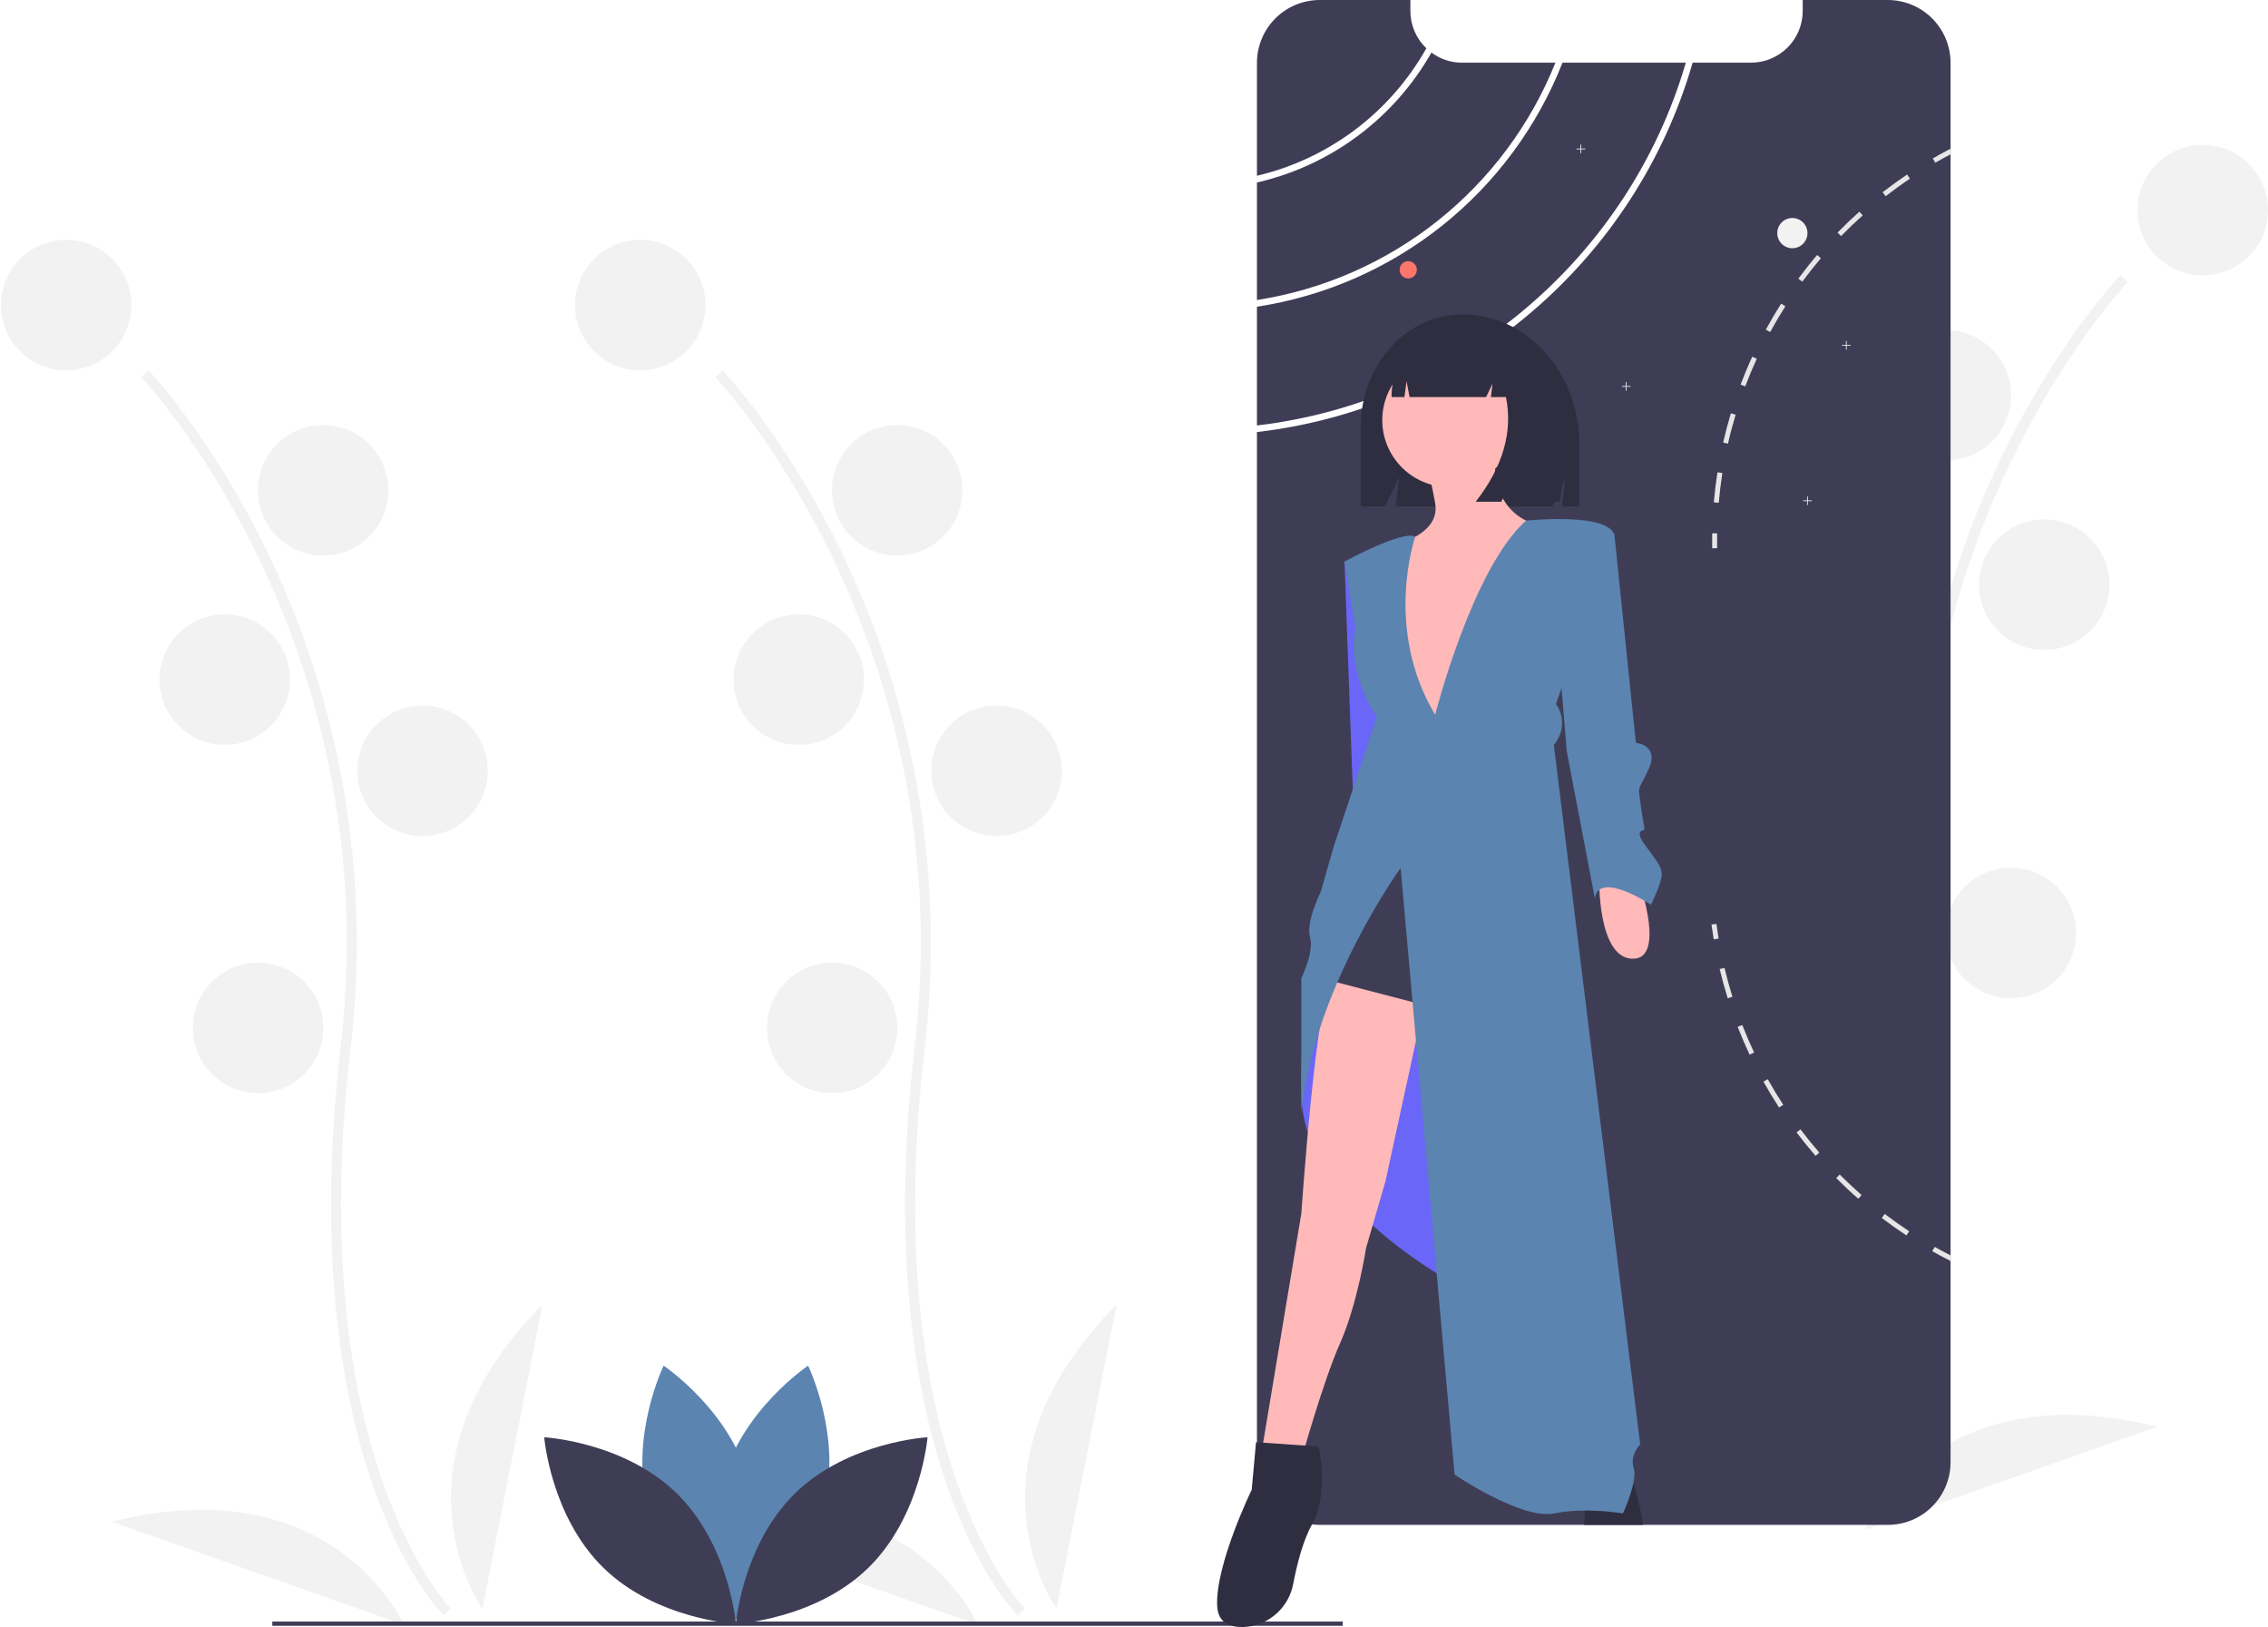 <svg width="976" height="700" viewBox="0 0 976 700" fill="none" xmlns="http://www.w3.org/2000/svg">
<g clip-path="url(#clip0)">
<path d="M785.497 654.176C786.17 653.507 802.147 637.328 815.69 598.939C828.114 563.718 840.651 502.299 829.818 409.71C809.293 234.306 914.541 122.52 915.609 121.412L912.493 118.42C912.223 118.701 885.162 147.147 861.086 197.084C829.216 263.303 816.882 337.234 825.528 410.212C846.017 585.317 783.088 650.478 782.45 651.116L785.497 654.176Z" fill="#F2F2F2"/>
<path d="M947.926 118.472C932.425 118.472 919.858 105.907 919.858 90.406C919.858 74.905 932.425 62.339 947.926 62.339C963.427 62.339 975.993 74.905 975.993 90.406C975.993 105.907 963.427 118.472 947.926 118.472Z" fill="#F2F2F2"/>
<path d="M837.35 198.15C821.849 198.15 809.282 185.584 809.282 170.083C809.282 154.582 821.849 142.016 837.35 142.016C852.851 142.016 865.417 154.582 865.417 170.083C865.417 185.584 852.851 198.15 837.35 198.15Z" fill="#F2F2F2"/>
<path d="M879.69 279.604C864.189 279.604 851.623 267.038 851.623 251.537C851.623 236.036 864.189 223.471 879.69 223.471C895.192 223.471 907.758 236.036 907.758 251.537C907.758 267.038 895.192 279.604 879.69 279.604Z" fill="#F2F2F2"/>
<path d="M794.551 318.821C779.049 318.821 766.483 306.255 766.483 290.755C766.483 275.254 779.049 262.688 794.551 262.688C810.052 262.688 822.618 275.254 822.618 290.755C822.618 306.255 810.052 318.821 794.551 318.821Z" fill="#6C63FF"/>
<path d="M865.329 429.443C849.827 429.443 837.261 416.877 837.261 401.376C837.261 385.875 849.827 373.309 865.329 373.309C880.83 373.309 893.396 385.875 893.396 401.376C893.396 416.877 880.83 429.443 865.329 429.443Z" fill="#F2F2F2"/>
<path d="M768.78 651.158C768.78 651.158 812.434 590.7 742.925 520.391L768.78 651.158Z" fill="#F2F2F2"/>
<path d="M802.611 658.128C802.611 658.128 832.447 589.786 928.343 613.847L802.611 658.128Z" fill="#F2F2F2"/>
<path d="M190.897 695.038C190.223 694.369 174.247 678.19 160.704 639.8C148.28 604.58 135.742 543.161 146.576 450.572C167.101 275.168 61.852 163.382 60.785 162.273L63.901 159.281C64.171 159.563 91.232 188.008 115.308 237.946C147.177 304.165 159.512 378.096 150.866 451.074C130.376 626.179 193.306 691.339 193.943 691.978L190.897 695.038Z" fill="#F2F2F2"/>
<path d="M28.468 159.334C12.966 159.334 0.4 146.768 0.4 131.267C0.4 115.767 12.966 103.201 28.468 103.201C43.969 103.201 56.535 115.767 56.535 131.267C56.535 146.768 43.969 159.334 28.468 159.334Z" fill="#F2F2F2"/>
<path d="M139.044 239.011C123.542 239.011 110.976 226.445 110.976 210.945C110.976 195.444 123.542 182.878 139.044 182.878C154.545 182.878 167.111 195.444 167.111 210.945C167.111 226.445 154.545 239.011 139.044 239.011Z" fill="#F2F2F2"/>
<path d="M96.704 320.466C81.202 320.466 68.636 307.9 68.636 292.399C68.636 276.898 81.202 264.332 96.704 264.332C112.205 264.332 124.771 276.898 124.771 292.399C124.771 307.9 112.205 320.466 96.704 320.466Z" fill="#F2F2F2"/>
<path d="M181.843 359.683C166.342 359.683 153.775 347.117 153.775 331.616C153.775 316.116 166.342 303.55 181.843 303.55C197.344 303.55 209.911 316.116 209.911 331.616C209.911 347.117 197.344 359.683 181.843 359.683Z" fill="#F2F2F2"/>
<path d="M111.065 470.304C95.564 470.304 82.997 457.739 82.997 442.238C82.997 426.737 95.564 414.171 111.065 414.171C126.566 414.171 139.133 426.737 139.133 442.238C139.133 457.739 126.566 470.304 111.065 470.304Z" fill="#F2F2F2"/>
<path d="M207.614 692.019C207.614 692.019 163.96 631.561 233.469 561.253L207.614 692.019Z" fill="#F2F2F2"/>
<path d="M173.783 698.989C173.783 698.989 143.947 630.647 48.051 654.709L173.783 698.989Z" fill="#F2F2F2"/>
<path d="M437.932 695.038C437.258 694.369 421.282 678.19 407.739 639.8C395.315 604.58 382.777 543.161 393.611 450.572C414.136 275.168 308.888 163.382 307.82 162.273L310.936 159.281C311.206 159.563 338.267 188.008 362.343 237.946C394.213 304.165 406.547 378.096 397.901 451.074C377.411 626.179 440.341 691.339 440.979 691.978L437.932 695.038Z" fill="#F2F2F2"/>
<path d="M275.503 159.334C260.002 159.334 247.435 146.768 247.435 131.267C247.435 115.767 260.002 103.201 275.503 103.201C291.004 103.201 303.57 115.767 303.57 131.267C303.57 146.768 291.004 159.334 275.503 159.334Z" fill="#F2F2F2"/>
<path d="M386.079 239.011C370.578 239.011 358.011 226.445 358.011 210.945C358.011 195.444 370.578 182.878 386.079 182.878C401.58 182.878 414.146 195.444 414.146 210.945C414.146 226.445 401.58 239.011 386.079 239.011Z" fill="#F2F2F2"/>
<path d="M343.739 320.466C328.237 320.466 315.671 307.9 315.671 292.399C315.671 276.898 328.237 264.332 343.739 264.332C359.24 264.332 371.806 276.898 371.806 292.399C371.806 307.9 359.24 320.466 343.739 320.466Z" fill="#F2F2F2"/>
<path d="M428.878 359.683C413.377 359.683 400.811 347.117 400.811 331.616C400.811 316.116 413.377 303.55 428.878 303.55C444.379 303.55 456.946 316.116 456.946 331.616C456.946 347.117 444.379 359.683 428.878 359.683Z" fill="#F2F2F2"/>
<path d="M358.1 470.304C342.599 470.304 330.033 457.739 330.033 442.238C330.033 426.737 342.599 414.171 358.1 414.171C373.601 414.171 386.168 426.737 386.168 442.238C386.168 457.739 373.601 470.304 358.1 470.304Z" fill="#F2F2F2"/>
<path d="M454.649 692.019C454.649 692.019 410.995 631.561 480.504 561.253L454.649 692.019Z" fill="#F2F2F2"/>
<path d="M420.818 698.989C420.818 698.989 390.982 630.647 295.086 654.709L420.818 698.989Z" fill="#F2F2F2"/>
<path d="M540.905 129.074V78.517C556.612 74.91 571.397 68.079 584.324 58.457C597.251 48.835 608.037 36.632 615.999 22.622L616 22.622C619.82 25.455 624.452 26.979 629.207 26.969H669.353C658.64 53.668 641.165 77.121 618.645 95.023C596.124 112.925 569.334 124.66 540.905 129.074Z" fill="#3F3D56"/>
<path d="M540.906 75.62V27.052C540.904 23.499 541.603 19.981 542.963 16.698C544.322 13.416 546.314 10.433 548.827 7.921C551.339 5.409 554.322 3.416 557.605 2.057C560.887 0.698 564.406 -0.001 567.959 1.25784e-06H606.936V4.69C606.932 7.698 607.539 10.675 608.72 13.441C609.901 16.208 611.632 18.705 613.808 20.783C606.107 34.466 595.652 46.403 583.104 55.842C570.556 65.281 556.188 72.015 540.906 75.62Z" fill="#3F3D56"/>
<path d="M728.4 26.969H753.504C759.412 26.967 765.077 24.619 769.253 20.441C773.429 16.263 775.775 10.597 775.774 4.69V9.72749e-08H812.347C815.9 -0 819.418 0.699 822.7 2.059C825.982 3.418 828.965 5.411 831.477 7.923C833.989 10.435 835.982 13.417 837.341 16.7C838.701 19.982 839.4 23.5 839.4 27.052V629.019C839.404 632.572 838.706 636.09 837.348 639.373C835.989 642.656 833.997 645.638 831.483 648.15C828.97 650.661 825.986 652.652 822.703 654.008C819.419 655.364 815.9 656.059 812.347 656.053H567.958C566.844 656.055 565.73 655.987 564.624 655.848C558.081 655.032 552.061 651.856 547.694 646.917C543.327 641.977 540.913 635.612 540.905 629.019V185.881C629.791 175.582 703.854 112.164 728.4 26.969Z" fill="#3F3D56"/>
<path d="M672.399 26.969H725.466C701.04 110.585 628.249 172.796 540.906 183.049V131.953C570.094 127.491 597.6 115.446 620.675 97.023C643.75 78.6 661.585 54.444 672.399 26.969Z" fill="#3F3D56"/>
<path d="M117.18 697.621H577.817V699.479H117.18V697.621Z" fill="#3F3D56"/>
<path d="M771.316 106.796C767.726 106.796 764.815 103.885 764.815 100.295C764.815 96.705 767.726 93.794 771.316 93.794C774.907 93.794 777.817 96.705 777.817 100.295C777.817 103.885 774.907 106.796 771.316 106.796Z" fill="#F2F2F2"/>
<path d="M792.677 148.421H794.369V146.729H794.699V148.421H796.392V148.751H794.699V150.443H794.369V148.751H792.677V148.421Z" fill="#F2F2F2"/>
<path d="M678.446 63.911H680.138V62.219H680.468V63.911H682.161V64.242H680.468V65.934H680.138V64.242H678.446V63.911Z" fill="#F2F2F2"/>
<path d="M775.96 215.285H777.652V213.593H777.982V215.285H779.675V215.616H777.982V217.308H777.652V215.616H775.96V215.285Z" fill="#F2F2F2"/>
<path d="M697.949 166.066H699.641V164.373H699.971V166.066H701.664V166.396H699.971V168.088H699.641V166.396H697.949V166.066Z" fill="#F2F2F2"/>
<path d="M586.505 196.712H588.197V195.02H588.526V196.712H590.219V197.042H588.526V198.734H588.197V197.042H586.505V196.712Z" fill="#F2F2F2"/>
<path d="M606.007 119.797C603.955 119.797 602.292 118.134 602.292 116.082C602.292 114.031 603.955 112.368 606.007 112.368C608.059 112.368 609.722 114.031 609.722 116.082C609.722 118.134 608.059 119.797 606.007 119.797Z" fill="#FC766A"/>
<path d="M739.09 203.192L741.198 203.517C740.539 207.733 740.019 212.042 739.638 216.305L737.511 216.119C737.892 211.801 738.421 207.455 739.09 203.192Z" fill="#E6E6E6"/>
<path d="M744.857 177.802L746.901 178.424C745.665 182.51 744.56 186.699 743.622 190.869L741.533 190.395C742.489 186.179 743.613 181.944 744.857 177.802Z" fill="#E6E6E6"/>
<path d="M754.061 153.452L756.002 154.344C754.219 158.235 752.547 162.228 751.033 166.221L749.037 165.469C750.569 161.429 752.25 157.38 754.061 153.452Z" fill="#E6E6E6"/>
<path d="M766.505 130.625L768.307 131.768C766.013 135.371 763.812 139.104 761.769 142.847L759.893 141.825C761.955 138.036 764.184 134.266 766.505 130.625Z" fill="#E6E6E6"/>
<path d="M781.978 109.702L783.603 111.086C780.835 114.336 778.142 117.735 775.597 121.172L773.889 119.899C776.452 116.426 779.173 112.99 781.978 109.702Z" fill="#E6E6E6"/>
<path d="M800.162 91.073L801.583 92.661C798.388 95.512 795.258 98.512 792.277 101.567L790.745 100.072C793.763 96.98 796.93 93.952 800.162 91.073Z" fill="#E6E6E6"/>
<path d="M820.705 75.081L821.903 76.846C818.355 79.233 814.845 81.777 811.473 84.405L810.155 82.724C813.572 80.068 817.12 77.496 820.705 75.081Z" fill="#E6E6E6"/>
<path d="M839.399 63.974V66.389C837.18 67.55 834.979 68.766 832.824 70.011L831.756 68.163C834.264 66.714 836.811 65.318 839.399 63.974Z" fill="#E6E6E6"/>
<path d="M739.573 403.788C739.226 401.712 738.909 399.591 738.63 397.487L736.514 397.768C736.796 399.896 737.116 402.039 737.466 404.139L739.573 403.788Z" fill="#E6E6E6"/>
<path d="M745.525 428.843L743.484 429.479C742.204 425.352 741.045 421.124 740.041 416.913L742.121 416.421C743.115 420.587 744.254 424.762 745.525 428.843Z" fill="#E6E6E6"/>
<path d="M754.85 452.832L752.913 453.741C751.071 449.833 749.346 445.806 747.782 441.776L749.775 440.998C751.321 444.985 753.026 448.968 754.85 452.832Z" fill="#E6E6E6"/>
<path d="M767.399 475.338L765.608 476.5C763.246 472.879 760.98 469.124 758.871 465.347L760.733 464.303C762.815 468.038 765.062 471.749 767.399 475.338Z" fill="#E6E6E6"/>
<path d="M782.923 495.897L781.305 497.299C778.464 494.023 775.709 490.614 773.099 487.167L774.809 485.889C777.383 489.296 780.11 492.662 782.923 495.897Z" fill="#E6E6E6"/>
<path d="M801.103 514.141L799.696 515.746C796.431 512.898 793.238 509.892 790.186 506.838L791.697 505.326C794.713 508.348 797.879 511.312 801.103 514.141Z" fill="#E6E6E6"/>
<path d="M821.583 529.734L820.404 531.52C816.798 529.14 813.217 526.602 809.781 523.987L811.072 522.282C814.475 524.875 818.012 527.384 821.583 529.734Z" fill="#E6E6E6"/>
<path d="M831.515 538.304C834.097 539.762 836.734 541.174 839.399 542.511V540.115C837.096 538.945 834.812 537.71 832.573 536.456L831.515 538.304Z" fill="#E6E6E6"/>
<path d="M738.946 229.479L736.812 229.44C736.772 231.596 736.769 233.763 736.803 235.881L738.937 235.848C738.905 233.753 738.908 231.61 738.946 229.479Z" fill="#E6E6E6"/>
<path d="M629.323 135.236C605.152 135.236 585.558 156.98 585.558 183.804V217.883H596.039L602.107 205.257L600.59 217.883H667.962L673.479 206.404L672.1 217.883H679.685V191.125C679.685 160.258 657.137 135.236 629.323 135.236Z" fill="#2F2E41"/>
<path d="M705.825 380.886C705.825 380.886 716.969 413.39 702.11 412.461C687.25 411.533 688.179 377.172 688.179 377.172L705.825 380.886Z" fill="#FFB9B9"/>
<path d="M684.464 229.513H694.68L703.967 319.594C703.967 319.594 714.183 320.523 709.539 330.738C704.896 340.953 704.896 337.239 705.825 344.668C706.753 352.098 707.682 355.812 707.682 356.741C707.682 357.67 703.038 356.741 707.682 363.242C712.325 369.742 715.112 372.528 715.112 376.243C715.112 379.958 710.468 389.245 710.468 389.245C710.468 389.245 688.179 374.386 686.322 386.459L674.249 323.309L670.534 278.732L684.464 229.513Z" fill="#5B84B1"/>
<path d="M586.022 241.585H578.592L582.307 343.74L600.881 304.735L586.022 241.585Z" fill="#6C63FF"/>
<path opacity="0.1" d="M586.022 241.585H578.592L582.307 343.74L600.881 304.735L586.022 241.585Z" fill="#5B84B1"/>
<path d="M642.673 561.049C642.673 561.049 568.434 528.587 560.665 478.297C560.278 475.797 560.062 473.274 560.018 470.745C559.089 416.176 572.091 404.103 572.091 404.103L656.603 417.105L642.673 561.049Z" fill="#6C63FF"/>
<path opacity="0.1" d="M642.673 561.049C642.673 561.049 568.434 528.587 560.665 478.297C560.278 475.797 560.062 473.274 560.018 470.745C559.089 416.176 572.091 404.103 572.091 404.103L656.603 417.105L642.673 561.049Z" fill="#5B84B1"/>
<path d="M614.812 422.677L596.238 508.115L587.879 536.904C587.879 536.904 584.164 561.049 576.735 577.765C569.305 594.482 560.018 627.914 560.018 627.914H542.373L560.018 522.045C560.018 522.045 566.519 425.463 573.949 418.033C581.378 410.604 614.812 422.677 614.812 422.677Z" fill="#FFB9B9"/>
<path d="M623.634 209.546C607.734 209.546 594.844 196.657 594.844 180.757C594.844 164.857 607.734 151.968 623.634 151.968C639.534 151.968 652.424 164.857 652.424 180.757C652.424 196.657 639.534 209.546 623.634 209.546Z" fill="#FFB9B9"/>
<path d="M643.602 196.08C643.602 196.08 639.887 219.297 661.247 225.798C682.607 232.299 615.74 326.095 615.74 326.095C615.74 326.095 586.022 243.443 593.451 236.013C593.451 236.013 620.384 232.299 617.598 216.511C614.812 200.724 612.954 198.866 612.954 198.866L643.602 196.08Z" fill="#FFB9B9"/>
<path d="M632.457 437.536L568.376 420.819L602.738 335.381L632.457 437.536Z" fill="#3F3D56"/>
<path d="M540.515 620.484L567.448 622.342C567.448 622.342 572.091 642.773 564.662 655.774C560.761 662.6 558.14 673.009 556.531 681.358C555.601 686.446 552.965 691.065 549.057 694.452C545.149 697.84 540.202 699.795 535.034 699.993C529.174 700.138 524.171 698.14 523.799 691.064C522.87 673.419 538.658 640.915 538.658 640.915L540.515 620.484Z" fill="#2F2E41"/>
<path d="M681.688 656.053H707.069C706.172 649.904 704.79 643.837 702.936 637.906V637.897C701.943 634.628 701.181 632.557 701.181 632.557L682.607 643.701L682.152 649.905L681.688 656.053Z" fill="#2F2E41"/>
<path d="M617.598 307.521C617.598 307.521 633.594 244.486 656.708 223.998C656.708 223.998 692.823 220.226 694.68 230.441L669.605 302.878C669.605 302.878 676.106 311.236 668.676 320.523L705.825 621.413C705.825 621.413 701.181 626.056 703.038 631.629C704.896 637.201 698.395 651.131 698.395 651.131C698.395 651.131 682.607 648.345 668.676 651.131C654.746 653.917 625.956 634.415 625.956 634.415L602.739 373.457C602.739 373.457 565.59 424.534 560.018 478.397V420.819C560.018 420.819 565.59 409.675 563.733 403.175C561.876 396.674 568.377 383.672 568.377 383.672L573.949 364.17L592.523 308.45C592.523 308.45 579.521 290.805 583.236 270.374L578.592 241.585C578.592 241.585 604.136 227.756 609.01 230.956C609.01 230.956 595.309 270.374 617.598 307.521Z" fill="#5B84B1"/>
<path d="M647.799 146.603C645.693 143.775 642.964 141.47 639.823 139.868C636.682 138.265 633.214 137.407 629.689 137.361H628.829C612.263 137.361 598.833 152.352 598.833 170.844V170.844H604.384L605.28 164.02L606.595 170.844H639.518L642.276 165.071L641.587 170.844H648.063C651.086 185.853 646.743 200.862 635.036 215.872H646.069L651.585 204.326L650.206 215.872H671.238L675.376 189.317C675.376 169.429 663.82 152.565 647.799 146.603Z" fill="#2F2E41"/>
<path d="M278.919 648.982C287.219 679.663 315.648 698.664 315.648 698.664C315.648 698.664 330.62 667.922 322.32 637.242C314.02 606.561 285.591 587.56 285.591 587.56C285.591 587.56 270.619 618.302 278.919 648.982Z" fill="#5B84B1"/>
<path d="M354.425 648.982C346.125 679.663 317.696 698.664 317.696 698.664C317.696 698.664 302.724 667.922 311.024 637.242C319.324 606.561 347.753 587.56 347.753 587.56C347.753 587.56 362.725 618.302 354.425 648.982Z" fill="#5B84B1"/>
<path d="M342.229 642.389C319.454 664.559 316.672 698.639 316.672 698.639C316.672 698.639 350.816 696.775 373.591 674.605C396.366 652.435 399.148 618.355 399.148 618.355C399.148 618.355 365.004 620.219 342.229 642.389Z" fill="#3F3D56"/>
<path d="M291.115 642.389C313.89 664.559 316.672 698.639 316.672 698.639C316.672 698.639 282.528 696.775 259.753 674.605C236.978 652.435 234.197 618.355 234.197 618.355C234.197 618.355 268.34 620.219 291.115 642.389Z" fill="#3F3D56"/>
</g>
<defs>
<clipPath id="clip0">
<rect width="975.606" height="700" fill="white" transform="matrix(-1 0 0 1 976 0)"/>
</clipPath>
</defs>
</svg>
